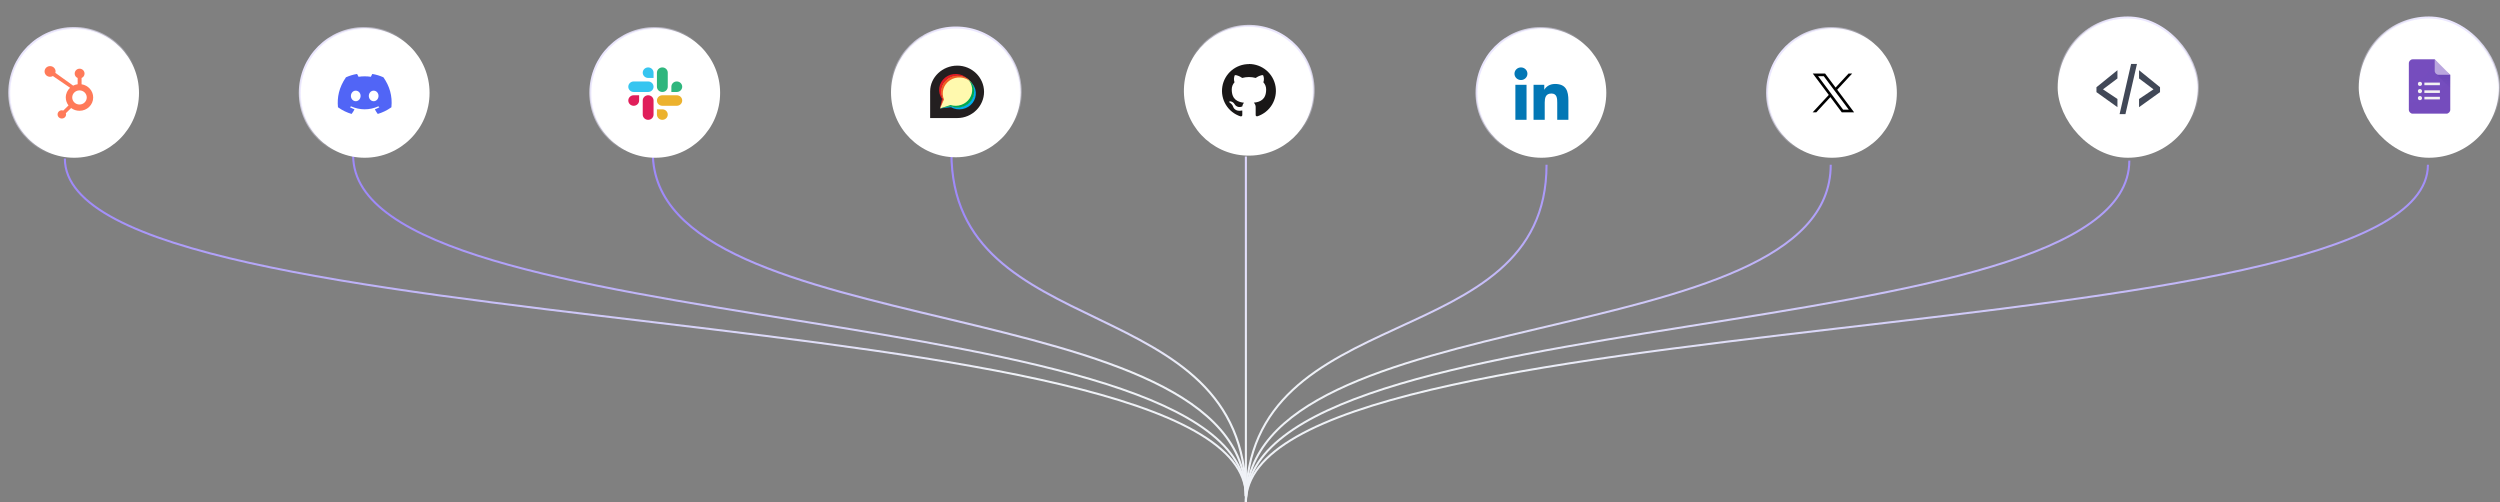 <svg width="1214" height="244" viewBox="0 0 1214 244" fill="none" xmlns="http://www.w3.org/2000/svg">
<rect x="0" y="0" width="1214" height="244" fill="#808080" stroke="none"/>
<path d="M605 244C605 143.864 889 173.579 889 80" stroke="url(#paint0_linear_1195_10879)"/>
<path d="M605 244C605 143.864 751 173.579 751 80" stroke="url(#paint1_linear_1195_10879)"/>
<path d="M605 244C605 143.255 1034 172.148 1034 78" stroke="url(#paint2_linear_1195_10879)"/>
<path d="M605 244C605 143.864 1179 173.579 1179 80" stroke="url(#paint3_linear_1195_10879)"/>
<path d="M605 241C605 142.352 171.5 167.689 171.5 75.5" stroke="url(#paint4_linear_1195_10879)"/>
<path d="M605 241C605 142.352 31.5 169.189 31.5 77" stroke="url(#paint5_linear_1195_10879)"/>
<path d="M605 241C605 139.621 317 168.742 317 74" stroke="url(#paint6_linear_1195_10879)" stroke-width="1.028"/>
<path d="M605 241C605 139.621 462 168.742 462 74" stroke="url(#paint7_linear_1195_10879)" stroke-width="1.028"/>
<path d="M605 243L605 76" stroke="url(#paint8_linear_1195_10879)"/>
<circle cx="36" cy="45.1" r="31.5" fill="white" stroke="url(#paint9_linear_1195_10879)"/>
<path d="M34.026 42.62C32.742 43.798 31.939 45.468 31.939 47.323C31.939 48.779 32.435 50.122 33.269 51.201L30.738 53.676C30.513 53.597 30.272 53.552 30.022 53.552C29.47 53.552 28.953 53.761 28.564 54.139C28.176 54.517 27.961 55.023 27.961 55.561C27.961 56.097 28.176 56.6 28.564 56.978C28.953 57.355 29.475 57.554 30.022 57.554C30.574 57.554 31.09 57.36 31.484 56.978C31.873 56.6 32.088 56.093 32.088 55.561C32.088 55.352 32.057 55.153 31.991 54.959L34.547 52.463C35.672 53.303 37.074 53.801 38.602 53.801C42.279 53.801 45.25 50.902 45.25 47.328C45.25 44.086 42.811 41.401 39.615 40.929V37.867C40.51 37.499 41.057 36.683 41.057 35.734C41.057 34.436 39.988 33.352 38.654 33.352C37.319 33.352 36.266 34.436 36.266 35.734C36.266 36.683 36.813 37.499 37.708 37.867V40.909C36.93 41.014 36.194 41.242 35.524 41.585C34.113 40.546 29.516 37.325 26.887 35.381C26.948 35.162 26.989 34.933 26.989 34.695C26.989 33.263 25.788 32.1 24.31 32.1C22.837 32.1 21.641 33.263 21.641 34.695C21.641 36.132 22.837 37.295 24.31 37.295C24.811 37.295 25.276 37.151 25.68 36.917L34.026 42.62ZM38.602 50.753C36.654 50.753 35.074 49.217 35.074 47.323C35.074 45.429 36.654 43.892 38.602 43.892C40.551 43.892 42.131 45.429 42.131 47.323C42.131 49.217 40.551 50.753 38.602 50.753Z" fill="#FF7A59"/>
<circle cx="177.094" cy="45.1" r="31.5" fill="white" stroke="url(#paint10_linear_1195_10879)"/>
<g clip-path="url(#clip0_1195_10879)">
<path d="M186.168 37.526C184.499 36.782 182.71 36.233 180.839 35.919C180.805 35.913 180.771 35.928 180.753 35.959C180.523 36.357 180.268 36.876 180.089 37.284C178.077 36.991 176.075 36.991 174.104 37.284C173.925 36.867 173.661 36.357 173.43 35.959C173.412 35.929 173.378 35.914 173.344 35.919C171.474 36.232 169.685 36.781 168.015 37.526C168.001 37.532 167.988 37.542 167.98 37.556C164.586 42.486 163.656 47.295 164.112 52.044C164.114 52.067 164.128 52.089 164.146 52.103C166.386 53.702 168.555 54.673 170.684 55.316C170.718 55.327 170.754 55.314 170.776 55.287C171.279 54.618 171.728 53.913 172.113 53.172C172.136 53.129 172.114 53.077 172.068 53.06C171.356 52.797 170.678 52.477 170.025 52.114C169.974 52.084 169.97 52.013 170.017 51.978C170.154 51.878 170.292 51.774 170.423 51.669C170.446 51.65 170.48 51.646 170.507 51.658C174.792 53.56 179.431 53.56 183.665 51.658C183.693 51.645 183.726 51.649 183.751 51.668C183.882 51.773 184.019 51.878 184.158 51.978C184.205 52.013 184.202 52.084 184.15 52.114C183.498 52.484 182.82 52.797 182.107 53.059C182.061 53.076 182.04 53.129 182.063 53.172C182.456 53.912 182.905 54.617 183.399 55.286C183.42 55.314 183.457 55.327 183.491 55.316C185.63 54.673 187.799 53.702 190.039 52.103C190.059 52.089 190.071 52.068 190.073 52.045C190.619 46.554 189.159 41.785 186.202 37.557C186.195 37.542 186.182 37.532 186.168 37.526ZM172.753 49.152C171.463 49.152 170.4 48.001 170.4 46.587C170.4 45.172 171.442 44.021 172.753 44.021C174.074 44.021 175.127 45.182 175.106 46.587C175.106 48.001 174.064 49.152 172.753 49.152ZM181.453 49.152C180.163 49.152 179.1 48.001 179.1 46.587C179.1 45.172 180.142 44.021 181.453 44.021C182.774 44.021 183.826 45.182 183.806 46.587C183.806 48.001 182.774 49.152 181.453 49.152Z" fill="#5165F6"/>
</g>
<circle cx="318.188" cy="45.1" r="31.5" fill="white" stroke="url(#paint11_linear_1195_10879)"/>
<g clip-path="url(#clip1_1195_10879)">
<path fill-rule="evenodd" clip-rule="evenodd" d="M314.739 32.736C313.286 32.737 312.109 33.882 312.11 35.293C312.109 36.703 313.287 37.848 314.74 37.849H317.37V35.294C317.371 33.883 316.194 32.738 314.739 32.736ZM314.739 39.554H307.728C306.274 39.556 305.097 40.7 305.098 42.111C305.096 43.521 306.273 44.666 307.727 44.668H314.739C316.193 44.667 317.37 43.522 317.369 42.112C317.37 40.7 316.193 39.556 314.739 39.554V39.554Z" fill="#36C5F0"/>
<path fill-rule="evenodd" clip-rule="evenodd" d="M331.279 42.111C331.28 40.7 330.102 39.556 328.648 39.554C327.194 39.556 326.017 40.7 326.018 42.111V44.668H328.648C330.102 44.667 331.28 43.522 331.279 42.111ZM324.265 42.111V35.293C324.267 33.883 323.09 32.738 321.636 32.736C320.182 32.737 319.005 33.882 319.006 35.293V42.111C319.004 43.521 320.181 44.666 321.635 44.668C323.089 44.667 324.267 43.522 324.265 42.111V42.111Z" fill="#2EB67D"/>
<path fill-rule="evenodd" clip-rule="evenodd" d="M321.636 58.192C323.09 58.191 324.267 57.046 324.266 55.636C324.267 54.225 323.09 53.081 321.636 53.079H319.006V55.636C319.005 57.045 320.182 58.19 321.636 58.192ZM321.636 51.373H328.648C330.102 51.372 331.28 50.227 331.279 48.817C331.281 47.407 330.103 46.262 328.65 46.26H321.637C320.183 46.261 319.006 47.405 319.007 48.816C319.006 50.227 320.182 51.372 321.636 51.373V51.373Z" fill="#ECB22E"/>
<path fill-rule="evenodd" clip-rule="evenodd" d="M305.098 48.816C305.097 50.227 306.274 51.371 307.728 51.372C309.182 51.371 310.359 50.227 310.358 48.816V46.26H307.728C306.274 46.261 305.097 47.406 305.098 48.816ZM312.111 48.816V55.634C312.109 57.045 313.286 58.19 314.74 58.192C316.194 58.191 317.371 57.046 317.37 55.635V48.818C317.373 47.408 316.195 46.263 314.741 46.261C313.286 46.261 312.11 47.406 312.111 48.816Z" fill="#E01E5A"/>
</g>
<circle cx="464.174" cy="44.869" r="31.5" fill="white" stroke="url(#paint12_linear_1195_10879)"/>
<g clip-path="url(#clip2_1195_10879)">
<path d="M464.87 31.869C457.702 31.869 451.674 37.465 451.674 44.374V57.324H464.878C472.042 57.324 477.856 51.509 477.856 44.596C477.856 37.684 472.025 31.869 464.87 31.869Z" fill="#231F20"/>
<path d="M465.007 36.709C463.613 36.71 462.244 37.059 461.032 37.722C459.821 38.386 458.809 39.342 458.096 40.495C457.383 41.648 456.993 42.961 456.965 44.303C456.937 45.645 457.271 46.971 457.934 48.152L456.477 52.666L461.704 51.528C462.798 52.003 463.989 52.236 465.189 52.211C466.389 52.185 467.568 51.9 468.64 51.379C469.711 50.857 470.647 50.111 471.381 49.196C472.114 48.28 472.625 47.218 472.877 46.088C473.129 44.957 473.116 43.787 472.837 42.662C472.559 41.538 472.022 40.487 471.268 39.588C470.513 38.688 469.559 37.963 468.476 37.465C467.393 36.967 466.207 36.709 465.007 36.709V36.709Z" fill="#FFF9AE"/>
<path d="M471.374 39.744C472.452 41.114 473.028 42.789 473.01 44.508C472.991 46.227 472.381 47.891 471.274 49.239C470.166 50.587 468.625 51.542 466.893 51.955C465.161 52.367 463.335 52.213 461.704 51.517L456.477 52.666L461.799 52.062C463.503 53.013 465.51 53.328 467.44 52.948C469.37 52.568 471.088 51.52 472.268 50.001C473.449 48.482 474.01 46.599 473.845 44.709C473.68 42.818 472.801 41.052 471.374 39.744V39.744Z" fill="#00AEEF"/>
<path d="M469.908 38.316C471.136 39.569 471.895 41.181 472.066 42.896C472.236 44.611 471.808 46.332 470.849 47.787C469.89 49.242 468.456 50.347 466.772 50.928C465.088 51.509 463.251 51.533 461.551 50.996L456.477 52.666L461.704 51.525C463.502 52.306 465.536 52.423 467.418 51.855C469.3 51.286 470.9 50.071 471.913 48.44C472.926 46.809 473.281 44.877 472.911 43.011C472.542 41.144 471.473 39.474 469.908 38.316Z" fill="#00A94F"/>
<path d="M458.413 48.324C457.709 46.683 457.611 44.858 458.136 43.156C458.662 41.453 459.778 39.976 461.298 38.972C462.818 37.967 464.65 37.496 466.488 37.636C468.326 37.777 470.058 38.522 471.395 39.745C470.167 38.187 468.373 37.133 466.373 36.796C464.373 36.459 462.314 36.863 460.61 37.927C458.906 38.991 457.684 40.637 457.187 42.534C456.691 44.43 456.958 46.438 457.934 48.153L456.477 52.667L458.413 48.324Z" fill="#F15D22"/>
<path d="M457.933 48.153C457.059 46.592 456.767 44.79 457.106 43.047C457.444 41.304 458.393 39.725 459.794 38.574C461.195 37.423 462.963 36.77 464.804 36.724C466.644 36.677 468.446 37.239 469.907 38.317C468.513 36.907 466.619 36.055 464.602 35.928C462.585 35.802 460.592 36.412 459.02 37.636C457.449 38.861 456.413 40.61 456.119 42.536C455.825 44.463 456.294 46.425 457.434 48.034L456.48 52.667L457.933 48.153Z" fill="#E31B23"/>
</g>
<circle cx="606.399" cy="44.074" r="31.5" transform="rotate(91.866 606.399 44.074)" fill="white" stroke="url(#paint13_linear_1195_10879)"/>
<path fill-rule="evenodd" clip-rule="evenodd" d="M606.506 31.12C603.394 31.117 600.383 32.216 598.012 34.221C595.641 36.225 594.066 39.004 593.567 42.059C593.069 45.114 593.681 48.246 595.293 50.893C596.906 53.541 599.413 55.53 602.366 56.505C603.017 56.625 603.259 56.218 603.259 55.874C603.259 55.53 603.259 54.746 603.259 53.659C599.617 54.459 598.846 51.916 598.846 51.916C598.603 51.128 598.087 50.451 597.391 50.005C596.209 49.206 597.487 49.206 597.487 49.206C597.901 49.264 598.297 49.415 598.644 49.648C598.99 49.88 599.279 50.189 599.489 50.549C599.667 50.87 599.906 51.152 600.194 51.381C600.482 51.609 600.813 51.779 601.167 51.88C601.521 51.981 601.891 52.011 602.257 51.969C602.623 51.928 602.977 51.814 603.299 51.636C603.349 50.978 603.634 50.36 604.103 49.893C601.193 49.566 598.138 48.446 598.138 43.457C598.118 42.164 598.599 40.913 599.481 39.963C599.087 38.839 599.133 37.609 599.609 36.517C599.609 36.517 600.71 36.165 603.21 37.852C605.357 37.266 607.623 37.266 609.769 37.852C612.269 36.165 613.363 36.517 613.363 36.517C613.844 37.607 613.893 38.838 613.499 39.963C614.381 40.913 614.862 42.164 614.842 43.457C614.842 48.462 611.779 49.557 608.861 49.853C609.174 50.166 609.416 50.542 609.57 50.956C609.724 51.37 609.786 51.812 609.753 52.252C609.753 53.995 609.753 55.402 609.753 55.826C609.753 56.249 609.987 56.577 610.654 56.457C613.598 55.473 616.094 53.48 617.698 50.835C619.302 48.189 619.909 45.063 619.411 42.014C618.912 38.965 617.341 36.191 614.978 34.187C612.614 32.183 609.612 31.079 606.506 31.072V31.12Z" fill="#191717"/>
<circle cx="748.52" cy="45.1" r="31.5" fill="white" stroke="url(#paint14_linear_1195_10879)"/>
<path fill-rule="evenodd" clip-rule="evenodd" d="M735.864 41.187H741.29V58.191H735.864V41.187ZM744.692 41.187H749.895V43.51H749.974C750.694 42.174 752.467 40.768 755.106 40.768C760.597 40.768 761.612 44.287 761.612 48.868V58.191H756.192V49.925C756.192 47.952 756.153 45.413 753.371 45.413C750.55 45.413 750.118 47.564 750.118 49.778V58.191H744.692V41.187ZM738.578 32.736C740.312 32.736 741.72 34.111 741.72 35.798C741.72 37.49 740.312 38.864 738.578 38.864C736.837 38.864 735.43 37.49 735.43 35.798C735.43 34.111 736.837 32.736 738.578 32.736Z" fill="#0277B5"/>
<circle cx="889.613" cy="45.1" r="31.5" fill="white" stroke="url(#paint15_linear_1195_10879)"/>
<path d="M880.281 35.707L888.049 46.092L880.232 54.536H881.992L888.834 47.143L894.363 54.536H900.35L892.146 43.566L899.421 35.707H897.662L891.36 42.515L886.268 35.707H880.281ZM882.868 37.003H885.618L897.762 53.24H895.012L882.868 37.003Z" fill="black"/>
<rect x="999.207" y="8.5" width="68.099" height="68.099" rx="34.05" fill="white" stroke="url(#paint16_linear_1195_10879)"/>
<path d="M1028.23 38.093L1021.21 43.379L1028.23 48.064V52.048L1018.04 44.745V42.361L1028.23 34.092V38.093Z" fill="#414857"/>
<path d="M1032.11 55.431H1029.27L1034.86 31.055H1037.71L1032.11 55.431Z" fill="#414857"/>
<path d="M1048.91 44.745L1038.72 52.048V48.064L1045.74 43.379L1038.72 38.093V34.092L1048.91 42.361V44.745Z" fill="#414857"/>
<rect x="1145.4" y="8.5" width="68.099" height="68.099" rx="34.05" fill="white" stroke="url(#paint17_linear_1195_10879)"/>
<g clip-path="url(#clip3_1195_10879)">
<path d="M1182.3 28.795H1171.62C1170.62 28.795 1169.74 29.674 1169.74 30.68V53.294C1169.74 54.299 1170.62 55.179 1171.62 55.179H1187.95C1188.96 55.179 1189.84 54.3 1189.84 53.294V36.333L1185.44 33.193L1182.3 28.795Z" fill="#673AB7"/>
<path d="M1177.28 48.268H1184.81V47.013H1177.28V48.268ZM1177.28 40.102V41.358H1184.81V40.102H1177.28ZM1176.14 40.731C1176.14 41.234 1175.77 41.736 1175.14 41.736C1174.51 41.736 1174.13 41.359 1174.13 40.731C1174.13 40.103 1174.51 39.727 1175.14 39.727C1175.77 39.727 1176.14 40.228 1176.14 40.731ZM1176.14 44.249C1176.14 44.751 1175.77 45.253 1175.14 45.253C1174.51 45.253 1174.13 44.877 1174.13 44.249C1174.13 43.621 1174.51 43.244 1175.14 43.244C1175.77 43.244 1176.14 43.746 1176.14 44.249ZM1176.14 47.641C1176.14 48.143 1175.77 48.645 1175.14 48.645C1174.51 48.645 1174.13 48.268 1174.13 47.641C1174.13 47.013 1174.51 46.636 1175.14 46.636C1175.77 46.636 1176.14 47.138 1176.14 47.641ZM1177.28 45.128H1184.81V43.871H1177.28V45.128Z" fill="#F1F1F1"/>
<path d="M1182.8 35.832L1189.83 42.742V36.334L1182.8 35.832Z" fill="url(#paint18_linear_1195_10879)"/>
<path d="M1182.3 28.795V34.448C1182.3 35.453 1183.18 36.333 1184.18 36.333H1189.84L1182.3 28.795Z" fill="#B39DDB"/>
<path d="M1171.62 28.795C1170.62 28.795 1169.74 29.674 1169.74 30.68V30.805C1169.74 29.8 1170.62 28.921 1171.62 28.921H1182.3V28.795H1171.62Z" fill="white" fill-opacity="0.2"/>
<path d="M1187.95 55.053H1171.62C1170.62 55.053 1169.74 54.174 1169.74 53.168V53.294C1169.74 54.298 1170.62 55.178 1171.62 55.178H1187.95C1188.96 55.178 1189.84 54.299 1189.84 53.294V53.168C1189.84 54.174 1188.96 55.053 1187.95 55.053Z" fill="#311B92" fill-opacity="0.2"/>
<path d="M1184.18 36.334C1183.18 36.334 1182.3 35.455 1182.3 34.449V34.575C1182.3 35.58 1183.18 36.46 1184.18 36.46H1189.84V36.334H1184.18Z" fill="#311B92" fill-opacity="0.1"/>
<path d="M1182.3 28.795H1171.62C1170.62 28.795 1169.74 29.674 1169.74 30.68V53.294C1169.74 54.299 1170.62 55.179 1171.62 55.179H1187.95C1188.96 55.179 1189.84 54.3 1189.84 53.294V36.333L1182.3 28.795Z" fill="url(#paint19_radial_1195_10879)"/>
</g>
<defs>
<linearGradient id="paint0_linear_1195_10879" x1="972.77" y1="92.135" x2="917.556" y2="261.022" gradientUnits="userSpaceOnUse">
<stop stop-color="#9F8AF9"/>
<stop offset="1" stop-color="#EFF2F7"/>
</linearGradient>
<linearGradient id="paint1_linear_1195_10879" x1="794.065" y1="92.135" x2="709.417" y2="225.242" gradientUnits="userSpaceOnUse">
<stop stop-color="#9F8AF9"/>
<stop offset="1" stop-color="#EFF2F7"/>
</linearGradient>
<linearGradient id="paint2_linear_1195_10879" x1="1130.51" y1="91.211" x2="1089.4" y2="269.823" gradientUnits="userSpaceOnUse">
<stop stop-color="#9F8AF9"/>
<stop offset="1" stop-color="#EFF2F7"/>
</linearGradient>
<linearGradient id="paint3_linear_1195_10879" x1="1251.25" y1="92.135" x2="1217.64" y2="272.819" gradientUnits="userSpaceOnUse">
<stop stop-color="#9F8AF9"/>
<stop offset="1" stop-color="#EFF2F7"/>
</linearGradient>
<linearGradient id="paint4_linear_1195_10879" x1="228" y1="91.392" x2="280.661" y2="259.007" gradientUnits="userSpaceOnUse">
<stop stop-color="#9F8AF9"/>
<stop offset="1" stop-color="#EFF2F7"/>
</linearGradient>
<linearGradient id="paint5_linear_1195_10879" x1="60" y1="91.392" x2="98.219" y2="267.246" gradientUnits="userSpaceOnUse">
<stop stop-color="#9F8AF9"/>
<stop offset="1" stop-color="#EFF2F7"/>
</linearGradient>
<linearGradient id="paint6_linear_1195_10879" x1="360.605" y1="87.249" x2="436.134" y2="238.89" gradientUnits="userSpaceOnUse">
<stop stop-color="#9F8AF9"/>
<stop offset="1" stop-color="#EFF2F7"/>
</linearGradient>
<linearGradient id="paint7_linear_1195_10879" x1="483.651" y1="87.249" x2="578.281" y2="181.585" gradientUnits="userSpaceOnUse">
<stop stop-color="#9F8AF9"/>
<stop offset="1" stop-color="#EFF2F7"/>
</linearGradient>
<linearGradient id="paint8_linear_1195_10879" x1="605" y1="91.578" x2="605" y2="194.004" gradientUnits="userSpaceOnUse">
<stop stop-color="#DDD6FD"/>
<stop offset="1" stop-color="#EFF2F7"/>
</linearGradient>
<linearGradient id="paint9_linear_1195_10879" x1="13" y1="22.6" x2="46.5" y2="54.6" gradientUnits="userSpaceOnUse">
<stop stop-color="#EBE7FE"/>
<stop offset="1" stop-color="#EBE7FE" stop-opacity="0"/>
</linearGradient>
<linearGradient id="paint10_linear_1195_10879" x1="154.094" y1="22.6" x2="183.594" y2="41.6" gradientUnits="userSpaceOnUse">
<stop stop-color="#EBE7FE"/>
<stop offset="1" stop-color="#EBE7FE" stop-opacity="0"/>
</linearGradient>
<linearGradient id="paint11_linear_1195_10879" x1="295.188" y1="22.6" x2="324.687" y2="41.6" gradientUnits="userSpaceOnUse">
<stop stop-color="#EBE7FE"/>
<stop offset="1" stop-color="#EBE7FE" stop-opacity="0"/>
</linearGradient>
<linearGradient id="paint12_linear_1195_10879" x1="473.674" y1="16.869" x2="464.174" y2="52.369" gradientUnits="userSpaceOnUse">
<stop stop-color="#EBE7FE"/>
<stop offset="1" stop-color="#EBE7FE" stop-opacity="0"/>
</linearGradient>
<linearGradient id="paint13_linear_1195_10879" x1="583.399" y1="21.574" x2="612.899" y2="40.574" gradientUnits="userSpaceOnUse">
<stop stop-color="#EBE7FE"/>
<stop offset="1" stop-color="#EBE7FE" stop-opacity="0"/>
</linearGradient>
<linearGradient id="paint14_linear_1195_10879" x1="725.52" y1="22.6" x2="755.02" y2="41.6" gradientUnits="userSpaceOnUse">
<stop stop-color="#EBE7FE"/>
<stop offset="1" stop-color="#EBE7FE" stop-opacity="0"/>
</linearGradient>
<linearGradient id="paint15_linear_1195_10879" x1="866.613" y1="22.6" x2="896.113" y2="41.6" gradientUnits="userSpaceOnUse">
<stop stop-color="#EBE7FE"/>
<stop offset="1" stop-color="#EBE7FE" stop-opacity="0"/>
</linearGradient>
<linearGradient id="paint16_linear_1195_10879" x1="1043.51" y1="12.319" x2="1033.26" y2="50.647" gradientUnits="userSpaceOnUse">
<stop stop-color="#EBE7FE"/>
<stop offset="1" stop-color="#EBE7FE" stop-opacity="0"/>
</linearGradient>
<linearGradient id="paint17_linear_1195_10879" x1="1189.71" y1="12.319" x2="1179.45" y2="50.647" gradientUnits="userSpaceOnUse">
<stop stop-color="#EBE7FE"/>
<stop offset="1" stop-color="#EBE7FE" stop-opacity="0"/>
</linearGradient>
<linearGradient id="paint18_linear_1195_10879" x1="1186.32" y1="36.382" x2="1186.32" y2="42.769" gradientUnits="userSpaceOnUse">
<stop stop-color="#311B92" stop-opacity="0.2"/>
<stop offset="1" stop-color="#311B92" stop-opacity="0.02"/>
</linearGradient>
<radialGradient id="paint19_radial_1195_10879" cx="0" cy="0" r="1" gradientUnits="userSpaceOnUse" gradientTransform="translate(1170.37 29.499) scale(259.291 259.289)">
<stop stop-color="white" stop-opacity="0.1"/>
<stop offset="1" stop-color="white" stop-opacity="0"/>
</radialGradient>
<clipPath id="clip0_1195_10879">
<rect width="26.182" height="25.454" fill="white" transform="translate(164.004 32.736)"/>
</clipPath>
<clipPath id="clip1_1195_10879">
<rect width="26.182" height="25.454" fill="white" transform="translate(305.098 32.736)"/>
</clipPath>
<clipPath id="clip2_1195_10879">
<rect width="26.182" height="25.454" fill="white" transform="translate(451.674 31.869)"/>
</clipPath>
<clipPath id="clip3_1195_10879">
<rect width="20.102" height="26.383" fill="white" transform="translate(1169.74 28.795)"/>
</clipPath>
</defs>
</svg>
